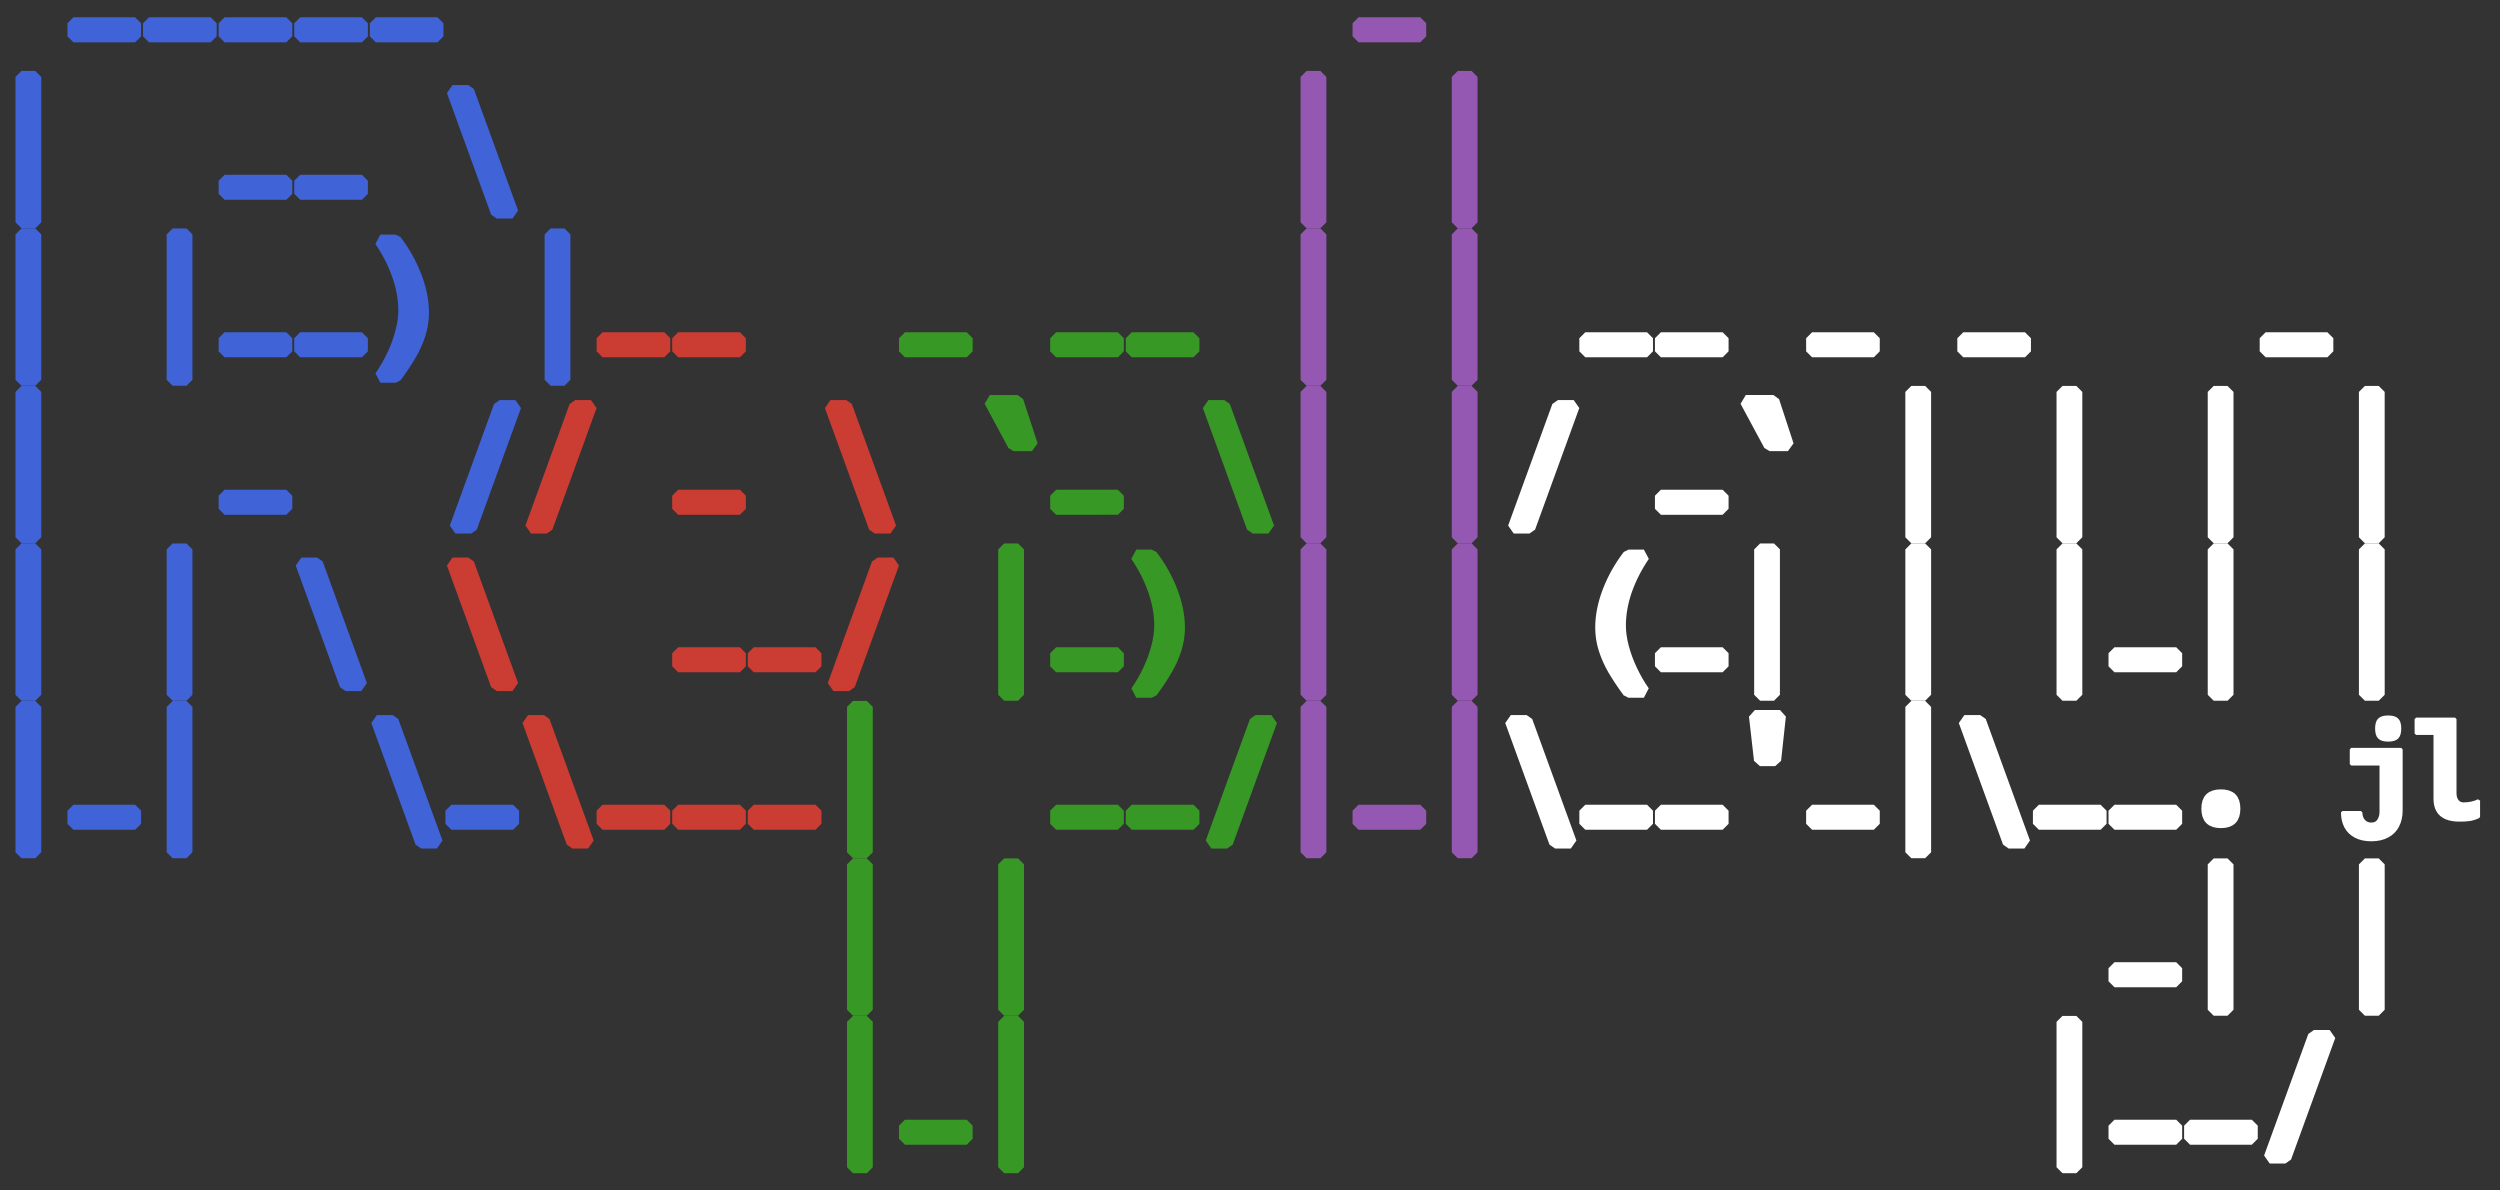 <?xml version="1.0" encoding="UTF-8" standalone="no"?>
<svg
   xml:space="preserve"
   width="84mm"
   height="40mm"
   version="1.1"
   style="clip-rule:evenodd;fill-rule:evenodd;image-rendering:optimizeQuality;shape-rendering:geometricPrecision;text-rendering:geometricPrecision"
   viewBox="0 0 8400 4000"
   id="svg19"
   sodipodi:docname="logo-dark.svg"
   inkscape:version="1.1.1 (3bf5ae0d25, 2021-09-20)"
   xmlns:inkscape="http://www.inkscape.org/namespaces/inkscape"
   xmlns:sodipodi="http://sodipodi.sourceforge.net/DTD/sodipodi-0.dtd"
   xmlns="http://www.w3.org/2000/svg"
   xmlns:svg="http://www.w3.org/2000/svg"><rect x="0" y="0" width="8400" height="4000" fill="#333333" stroke="none"/><sodipodi:namedview
   id="namedview21"
   pagecolor="#ffffff"
   bordercolor="#666666"
   borderopacity="1.0"
   inkscape:pageshadow="2"
   inkscape:pageopacity="0.0"
   inkscape:pagecheckerboard="0"
   inkscape:document-units="mm"
   showgrid="false"/>
 <defs
   id="defs4">
  <style
   type="text/css"
   id="style2">
   <![CDATA[
    .fil0 {fill:black}
    .fil1 {fill:#9558B2}
    .fil3 {fill:#389826;fill-rule:nonzero}
    .fil2 {fill:#4063D8;fill-rule:nonzero}
    .fil4 {fill:#CB3C33;fill-rule:nonzero}
   ]]>
  </style>
 </defs>
  
 <path
   id="path42414-9"
   style="font-weight:900;font-size:16px;line-height:1.25;font-family:JuliaMono;-inkscape-font-specification:'JuliaMono Heavy';white-space:pre;fill:#4063d8;fill-opacity:1;stroke:#4063d8;stroke-width:40;stroke-linecap:round;stroke-linejoin:bevel;stroke-miterlimit:4;stroke-dasharray:none;stroke-opacity:1"
   d="m 1724.055,2767.96 h -207.434 v -44.027 h 207.434 z m -457.623,-345.44 h 52.917 l 148.59,408.516 h -52.917 z m -686.433,441.113 v -488.527 h 46.567 v 488.527 z M 454.058,2767.96 H 246.625 v -44.027 H 454.058 Z M 72,2863.633 v -488.527 h 46.567 v 488.527 z m 940.433,-970.28 h 52.916 l 148.59,408.517 h -52.916 z M 579.999,2334.466 V 1845.94 h 46.567 v 488.526 z m -507.999,0 V 1845.94 h 46.567 v 488.526 z m 1458.168,-561.763 148.59,-408.517 h 52.917 l -148.59,408.517 z M 962.057,1709.626 H 754.624 V 1665.6 H 962.057 Z M 72,1805.3 v -488.527 h 46.567 V 1805.3 Z M 1849.996,1276.133 V 787.606 h 46.567 v 488.527 z m -572.134,-10.16 q 23.495,-33.443 41.699,-72.178 18.203,-38.524 28.363,-77.47 10.372,-38.947 10.372,-72.602 0,-57.997 -20.955,-118.11 -20.744,-60.113 -59.479,-117.263 h 51.647 q 42.545,55.456 67.098,119.38 24.765,63.923 24.765,122.766 0,37.465 -11.43,73.025 -11.43,35.349 -31.115,68.792 -19.473,33.443 -48.895,73.66 z m -61.806,-85.513 h -207.433 v -44.027 h 207.433 z m -253.999,0 H 754.624 v -44.027 h 207.433 z m -382.058,95.673 V 787.606 h 46.567 v 488.527 z m -507.999,0 V 787.606 h 46.567 v 488.527 z m 1448.431,-970.28 h 52.917 l 148.59,408.517 h -52.917 z m -304.375,345.44 h -207.433 v -44.027 h 207.433 z m -253.999,0 H 754.624 V 607.266 H 962.057 Z M 72,746.966 V 258.44 h 46.567 V 746.966 Z M 1470.056,122.126 H 1262.622 V 78.1 h 207.434 z m -254,0 H 1008.623 V 78.1 h 207.433 z m -253.999,0 H 754.624 V 78.1 h 207.433 z m -254,0 H 500.624 V 78.1 h 207.433 z m -253.999,0 H 246.625 V 78.1 h 207.433 z" /><path
   id="path42422-3"
   style="font-weight:900;font-size:16px;line-height:1.25;font-family:JuliaMono;-inkscape-font-specification:'JuliaMono Heavy';white-space:pre;fill:#cb3c33;fill-opacity:1;stroke:#cb3c33;stroke-width:40;stroke-linecap:round;stroke-linejoin:bevel;stroke-miterlimit:4;stroke-dasharray:none;stroke-opacity:1"
   d="m 2740.052,2767.96 h -207.433 v -44.027 h 207.433 z m -253.999,0 H 2278.62 v -44.027 h 207.433 z m -254,0 H 2024.62 v -44.027 h 207.433 z m -457.622,-345.44 h 52.917 l 148.59,408.516 h -52.917 z m 1025.734,-120.65 148.59,-408.517 h 52.917 l -148.59,408.517 z m -60.113,-63.077 h -207.433 v -44.027 h 207.433 z m -253.999,0 H 2278.62 v -44.027 h 207.433 z m -965.622,-345.44 h 52.917 l 148.59,408.517 h -52.917 z m 1269.997,-529.167 h 52.917 l 148.59,408.517 h -52.917 z m -304.375,345.44 H 2278.62 V 1665.6 h 207.433 z m -701.885,63.077 148.59,-408.517 h 52.916 l -148.59,408.517 z M 2486.053,1180.46 H 2278.62 v -44.027 h 207.433 z m -254,0 H 2024.62 v -44.027 h 207.433 z" /><path
   id="path42436-8"
   style="font-weight:900;font-size:16px;line-height:1.25;font-family:JuliaMono;-inkscape-font-specification:'JuliaMono Heavy';white-space:pre;fill:#9558b2;fill-opacity:1;stroke:#9558b2;stroke-width:40;stroke-linecap:round;stroke-linejoin:bevel;stroke-miterlimit:4;stroke-dasharray:none;stroke-opacity:1"
   d="m 4897.988,2863.633 v -488.527 h 46.567 v 488.527 z m -125.941,-95.673 h -207.433 v -44.027 h 207.433 z m -382.058,95.673 v -488.527 h 46.567 v 488.527 z m 507.999,-529.167 V 1845.94 h 46.567 v 488.526 z m -507.999,0 V 1845.94 h 46.567 v 488.526 z M 4897.988,1805.3 v -488.527 h 46.567 V 1805.3 Z m -507.999,0 v -488.527 h 46.567 V 1805.3 Z m 507.999,-529.167 V 787.606 h 46.567 v 488.527 z m -507.999,0 V 787.606 h 46.567 v 488.527 z M 4897.988,746.966 V 258.44 h 46.567 v 488.526 z m -507.999,0 V 258.44 h 46.567 v 488.526 z m 382.058,-624.84 H 4564.614 V 78.1 h 207.433 z" /><path
   id="path42476-9"
   style="font-weight:900;font-size:16px;line-height:1.25;font-family:JuliaMono;-inkscape-font-specification:'JuliaMono Heavy';white-space:pre;fill:#389826;fill-opacity:1;stroke:#389826;stroke-width:40;stroke-linecap:round;stroke-linejoin:bevel;stroke-miterlimit:4;stroke-dasharray:none;stroke-opacity:1"
   d="M 3373.992,3921.966 V 3433.44 h 46.567 v 488.526 z m -125.941,-95.673 h -207.433 v -44.027 h 207.433 z m -382.058,95.673 V 3433.44 h 46.567 v 488.526 z M 3373.992,3392.8 v -488.527 h 46.567 V 3392.8 Z m -507.999,0 v -488.527 h 46.567 V 3392.8 Z m 1204.169,-561.764 148.59,-408.516 h 52.917 l -148.59,408.516 z m -60.113,-63.076 h -207.433 v -44.027 h 207.433 z m -253.999,0 h -207.434 v -44.027 h 207.434 z m -890.057,95.673 v -488.527 h 46.567 v 488.527 z m 951.863,-539.327 q 23.495,-33.443 41.698,-72.178 18.203,-38.523 28.363,-77.47 10.372,-38.947 10.372,-72.602 0,-57.996 -20.955,-118.11 -20.743,-60.113 -59.478,-117.263 h 51.646 q 42.545,55.457 67.099,119.38 24.765,63.923 24.765,122.767 0,37.465 -11.43,73.025 -11.43,35.348 -31.115,68.791 -19.474,33.444 -48.895,73.66 z m -61.806,-85.513 h -207.434 v -44.027 h 207.434 z m -382.058,95.673 V 1845.94 h 46.567 v 488.526 z m 686.433,-970.28 h 52.917 l 148.59,408.517 h -52.917 z m -304.375,345.44 H 3548.616 V 1665.6 h 207.434 z m -288.713,-213.783 h -61.383 l -80.01,-148.59 h 92.71 z m 542.712,-315.383 h -207.433 v -44.027 h 207.433 z m -253.999,0 h -207.434 v -44.027 h 207.434 z m -507.999,0 h -207.433 v -44.027 h 207.433 z" /><path
   id="path70523"
   style="font-weight:900;font-size:16px;line-height:1.25;font-family:JuliaMono;-inkscape-font-specification:'JuliaMono Heavy';white-space:pre;fill:#ffffff;fill-opacity:1;stroke:#ffffff;stroke-width:10;stroke-linecap:round;stroke-linejoin:bevel;stroke-miterlimit:4;stroke-dasharray:none;stroke-opacity:1"
   d="m 8024.297,2486.866 q -21.167,0 -30.057,-8.89 -8.89,-8.89 -8.89,-30.056 0,-21.379 8.89,-30.057 8.89,-8.89 30.057,-8.89 21.378,0 30.057,8.89 8.89,8.68 8.89,30.057 0,21.166 -8.89,30.056 -8.678,8.89 -30.057,8.89 z m 239.818,268.817 q -82.55,0 -82.55,-72.39 V 2464.43 h -63.5 v -48.26 h 130.81 v 248.073 q 0,13.123 4.233,21.378 4.233,8.26 10.583,11.854 6.35,3.6 12.7,3.6 30.057,0 51.647,-11.007 v 54.187 q -16.722,7.62 -30.692,9.53 -13.758,1.9 -33.232,1.9 z m -331.469,-25.823 q 0,16.933 9.313,27.94 9.525,11.006 26.035,11.006 16.087,0 24.13,-12.065 8.043,-12.065 8.043,-28.998 V 2567.3 h -99.907 v -49.53 h 167.64 v 204.893 q 0,30.268 -11.642,52.493 -11.43,22.225 -34.078,34.29 -22.437,12.277 -54.61,12.277 -31.75,0 -53.552,-11.853 -21.802,-11.642 -32.597,-32.385 -10.795,-20.744 -10.795,-47.625 z" /><path
   id="path42484-7"
   style="font-weight:900;font-size:16px;line-height:1.25;font-family:JuliaMono;-inkscape-font-specification:'JuliaMono Heavy';white-space:pre;fill:#ffffff;fill-opacity:1;stroke:#ffffff;stroke-width:40;stroke-linecap:round;stroke-linejoin:bevel;stroke-miterlimit:4;stroke-dasharray:none;stroke-opacity:1"
   d="m 7626.153,3889.37 148.59,-408.517 h 52.917 l -148.59,408.517 z m -60.113,-63.077 h -207.433 v -44.027 H 7566.04 Z m -253.999,0 h -207.433 v -44.027 h 207.433 z m -382.058,95.673 V 3433.44 h 46.567 v 488.526 z M 7945.98,3392.8 v -488.527 h 46.567 V 3392.8 Z m -507.999,0 v -488.527 h 46.567 V 3392.8 Z m -125.941,-95.674 H 7104.608 V 3253.1 h 207.433 z m 150.282,-534.67 q -23.918,0 -34.925,-10.795 -10.795,-10.795 -10.795,-34.501 0,-23.707 10.795,-34.29 11.007,-10.584 34.925,-10.584 23.918,0 34.502,10.584 10.795,10.583 10.795,34.29 0,23.706 -10.795,34.501 -10.583,10.795 -34.502,10.795 z m -150.282,5.5 h -207.433 v -44.027 h 207.433 z m -254,0 H 6850.608 v -44.027 h 207.433 z m -457.623,-345.44 h 52.917 l 148.59,408.516 h -52.917 z m -178.434,441.113 v -488.527 h 46.567 v 488.527 z m -125.941,-95.673 h -207.433 v -44.027 h 207.433 z M 5964.574,2554.172 h -51.223 l -16.933,-148.59 h 84.243 z m -176.53,213.784 H 5580.611 v -44.027 h 207.434 z m -254,0 h -207.433 v -44.027 h 207.433 z m -457.622,-345.44 h 52.916 l 148.59,408.516 h -52.916 z m 2869.557,-88.054 v -488.526 h 46.567 v 488.526 z m -507.999,0 v -488.526 h 46.567 v 488.526 z m -125.941,-95.673 h -207.433 v -44.027 h 207.433 z m -382.058,95.673 v -488.526 h 46.567 v 488.526 z m -507.999,0 v -488.526 h 46.567 v 488.526 z m -507.999,0 v -488.526 h 46.567 v 488.526 z m -125.941,-95.673 H 5580.611 v -44.027 h 207.434 z m -316.652,85.513 q -29.422,-40.216 -49.107,-73.66 -19.473,-33.443 -30.903,-68.791 -11.43,-35.56 -11.43,-73.025 0,-58.844 24.553,-122.767 24.765,-63.923 67.31,-119.38 h 51.647 q -38.735,57.15 -59.69,117.263 -20.743,60.114 -20.743,118.11 0,33.655 10.16,72.602 10.371,38.947 28.575,77.47 18.203,38.735 41.698,72.178 z m 2474.588,-519.006 v -488.527 h 46.567 v 488.527 z m -507.999,0 v -488.527 h 46.567 v 488.527 z m -507.999,0 v -488.527 h 46.567 v 488.527 z m -507.999,0 v -488.527 h 46.567 v 488.527 z m -414.654,-309.457 h -61.383 l -80.01,-148.59 h 92.71 z m -219.286,213.783 H 5580.611 v -44.026 h 207.434 z m -701.885,63.077 148.59,-408.517 h 52.917 l -148.59,408.517 z m 2733.881,-592.243 h -207.433 v -44.027 h 207.433 z m -1015.998,0 h -207.433 v -44.027 h 207.433 z m -507.999,0 h -207.433 v -44.027 h 207.433 z m -507.999,0 H 5580.611 v -44.027 h 207.434 z m -254,0 h -207.433 v -44.027 h 207.433 z" /></svg>
